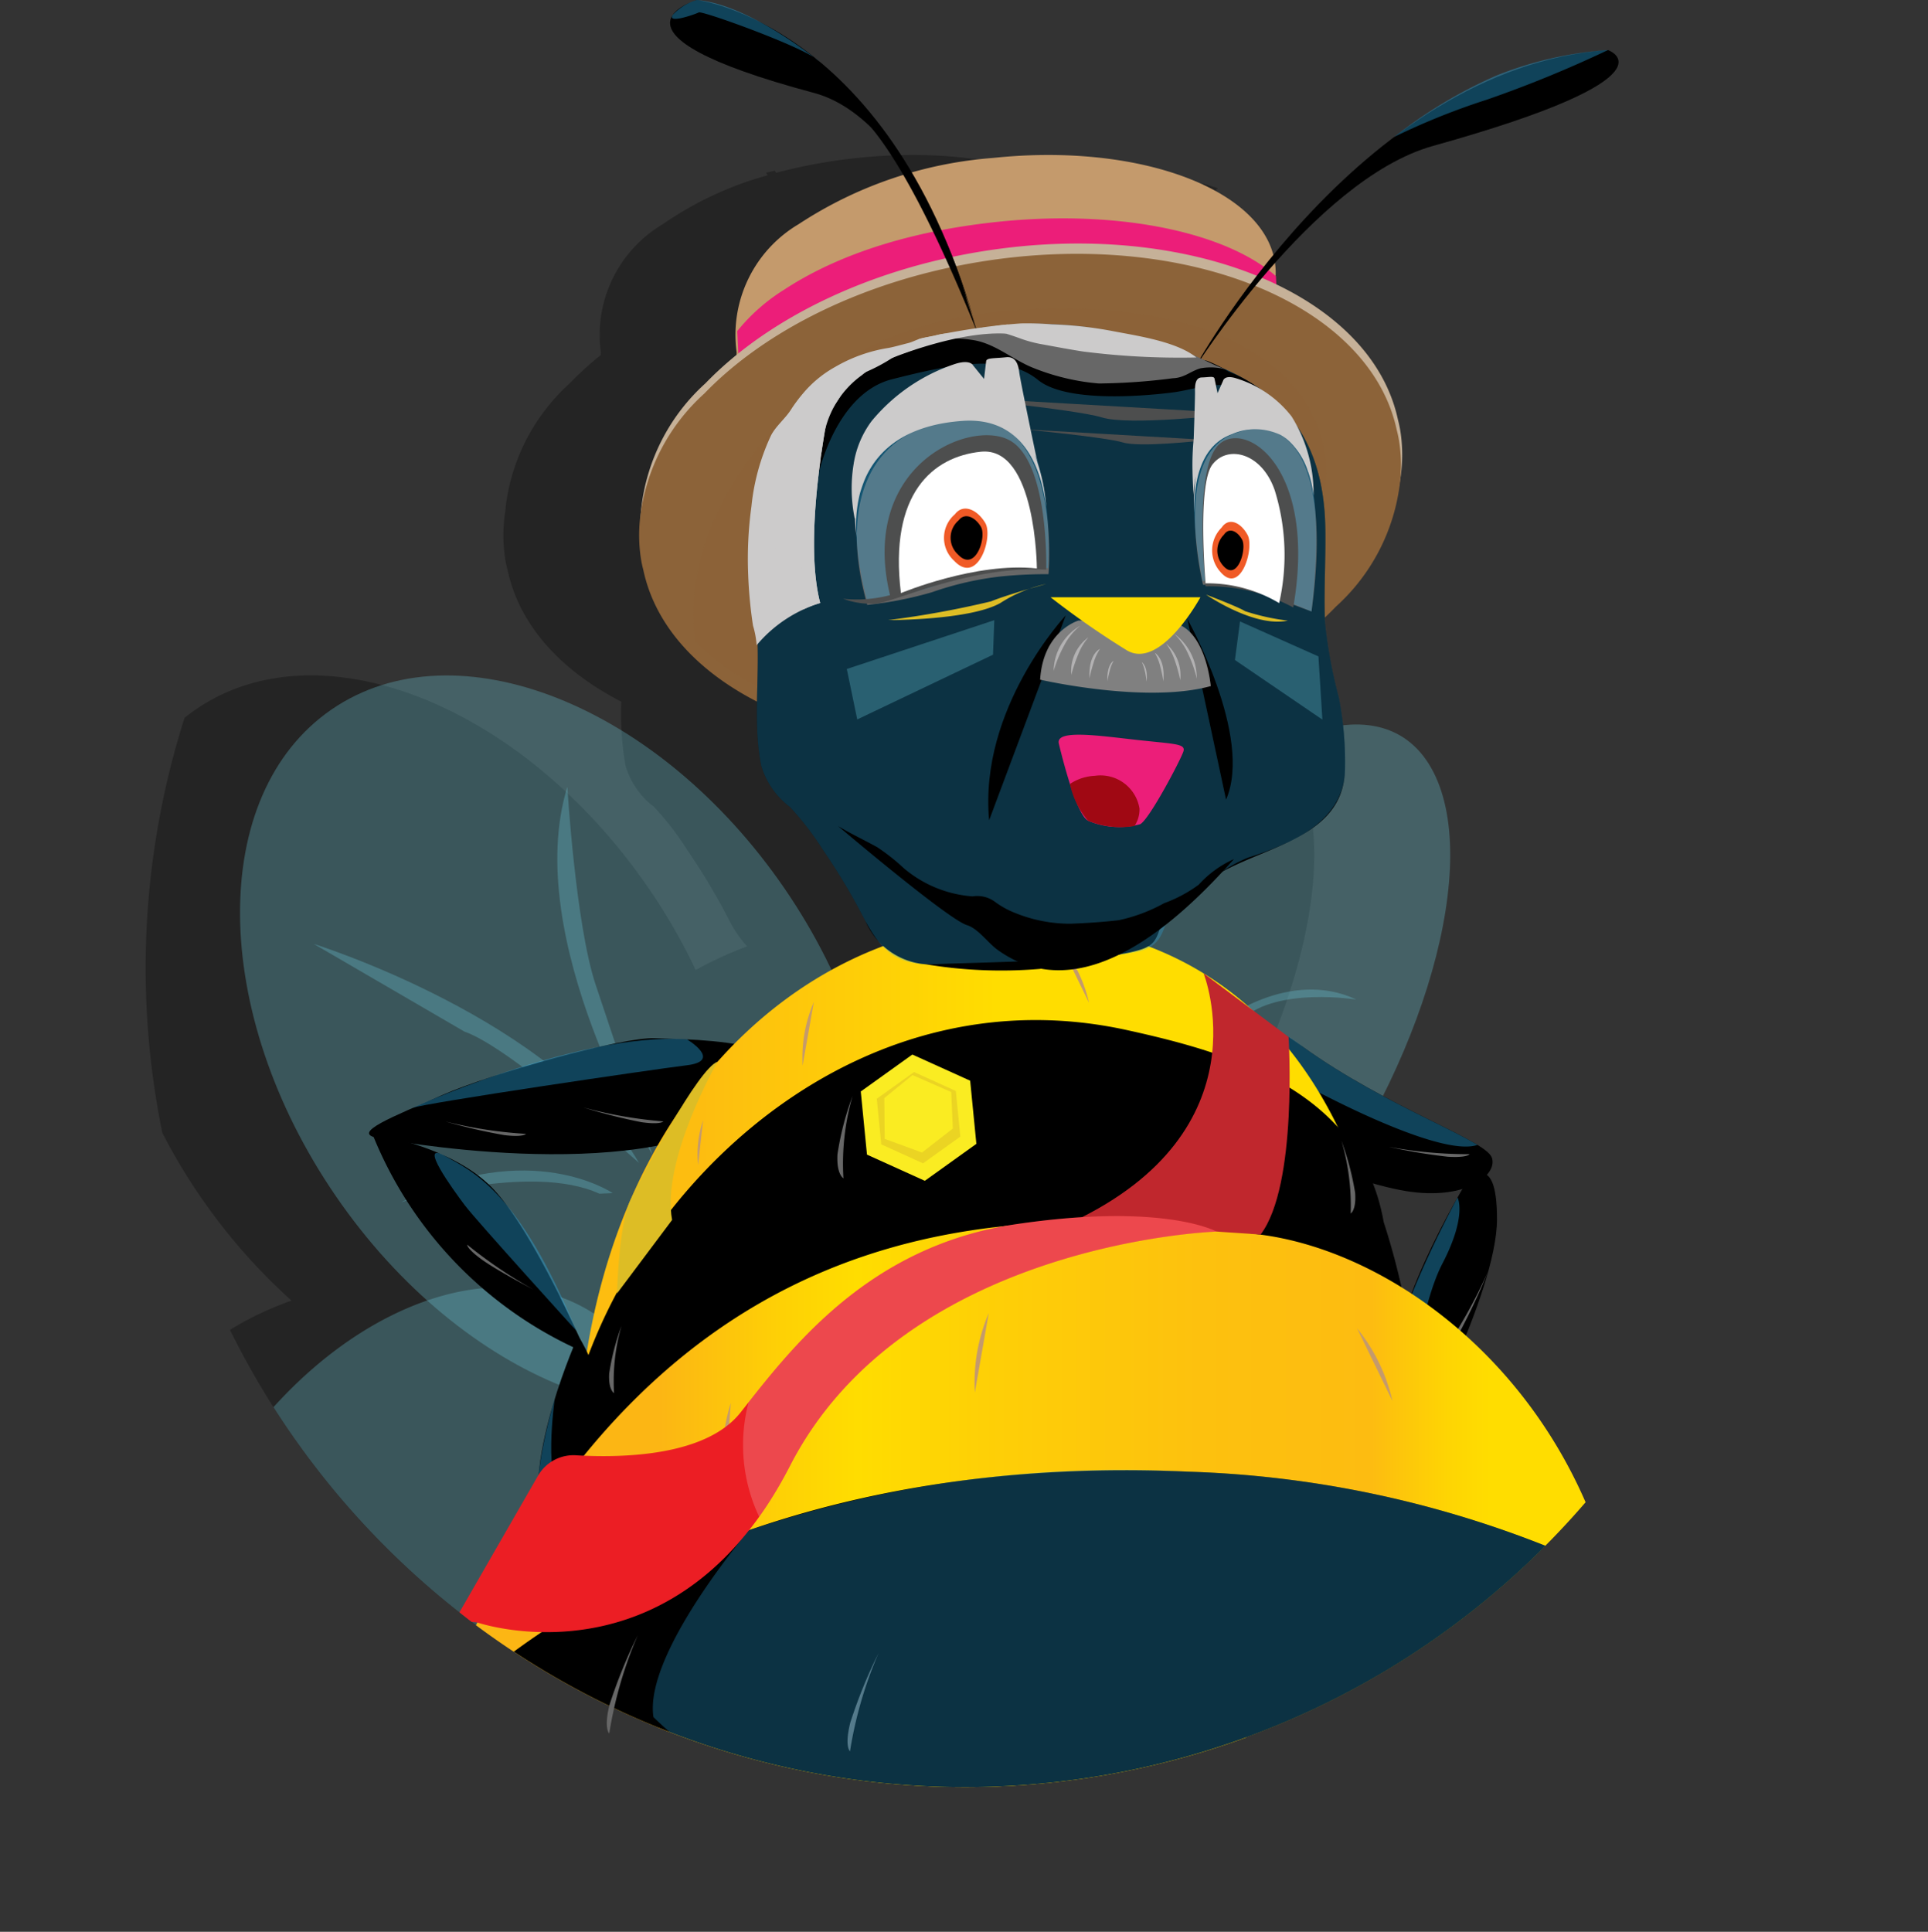 <svg id="bertie" xmlns="http://www.w3.org/2000/svg" xmlns:xlink="http://www.w3.org/1999/xlink" width="120" height="120.226" viewBox="0 0 120 120.226">
  <rect x="0" y="0" width="120" height="120.226" fill="#333333" stroke="none"/>
  <defs>
    <linearGradient id="linear-gradient" y1="0.5" x2="1" y2="0.5" gradientUnits="objectBoundingBox">
      <stop offset="0.163" stop-color="#fdbd10"/>
      <stop offset="0.52" stop-color="#fd0"/>
    </linearGradient>
    <linearGradient id="linear-gradient-2" y1="0.5" x2="1" y2="0.5" gradientUnits="objectBoundingBox">
      <stop offset="0.163" stop-color="#fcb614"/>
      <stop offset="0.274" stop-color="#fed105"/>
      <stop offset="0.342" stop-color="#fd0"/>
      <stop offset="0.456" stop-color="#fed006"/>
      <stop offset="0.653" stop-color="#fdc10e"/>
      <stop offset="0.811" stop-color="#fdbc11"/>
      <stop offset="0.826" stop-color="#fdc20d"/>
      <stop offset="0.881" stop-color="#fed503"/>
      <stop offset="0.918" stop-color="#fd0"/>
    </linearGradient>
    <linearGradient id="linear-gradient-3" x1="-101.77" y1="460.95" x2="-100.772" y2="460.95" xlink:href="#linear-gradient"/>
  </defs>
  <path id="Path_3504" data-name="Path 3504" d="M2782.267,586.607c-.3-.1-.591-.193-.89-.284a48.992,48.992,0,0,0-4.124,4.446c-1.122-4.3-8.659-6.981-17.43-6.053a32.947,32.947,0,0,0-5.051.927c-.026-.046-.054-.086-.081-.131-.18.043-.362.08-.541.125.032.055.062.1.1.158a21.406,21.406,0,0,0-6.526,3.042,8.014,8.014,0,0,0-3.862,7.977c0,.058-.009.117-.01.175a21.467,21.467,0,0,0-1.93,1.757,12.343,12.343,0,0,0-3.986,7.715c-.009.079-.012.159-.019.239-.018.135-.046.266-.058.4a9.588,9.588,0,0,0,.053,2.581c.037.235.089.466.149.7.737,3.427,3.326,6.25,7.072,8.172a18.311,18.311,0,0,0,.271,4.007,4.978,4.978,0,0,0,1.771,2.543,18.263,18.263,0,0,1,2.057,2.67,39.672,39.672,0,0,1,2.654,4.457,7.469,7.469,0,0,0,1.083,1.554,24.651,24.651,0,0,0-3.205,1.471,36.873,36.873,0,0,0-2.924-5.081c-7.855-11.444-20.472-16.43-28.18-11.138q-.364.25-.706.525a51.233,51.233,0,0,0-1.386,25.834,37.223,37.223,0,0,0,2.358,3.942,36.213,36.213,0,0,0,5.686,6.495,19.8,19.8,0,0,0-3.832,1.821,51,51,0,0,0,41.522,28.267c.231-.018.463-.031.692-.053.191-.019.38-.037.57-.057.215-.023.429-.052.644-.078q.608-.072,1.21-.159l.072-.009c.122-.018.247-.028.369-.047s.265-.05.4-.071c.171-.028.343-.054.515-.083.35-.061.7-.129,1.045-.2.185-.036.374-.062.559-.1.134-.027.265-.064.4-.092.178-.038.358-.07.535-.11h0c.3-.069.6-.15.9-.223s.595-.142.891-.22c.229-.061.456-.124.684-.188.2-.056.4-.118.606-.177l.3-.087c.23-.069.463-.132.692-.2.3-.1.6-.2.906-.3.2-.067.4-.135.6-.205.224-.079.451-.149.674-.23l0,0c.381-.14.755-.3,1.132-.443.244-.1.488-.19.73-.289.623-.256,1.238-.528,1.848-.807.177-.081.356-.158.532-.242q1.088-.513,2.145-1.076c.056-.03.114-.057.17-.087.691-.371,1.373-.76,2.046-1.161.134-.08.272-.153.406-.235a51.137,51.137,0,0,0,7.778-5.827c.025-.023.052-.044.077-.067.181-.165.351-.339.529-.506.029-.028.057-.056.086-.083q.281-.264.555-.531c.2-.194.407-.38.6-.577v0l-.028-.011c.869-.873,1.719-1.766,2.524-2.7a30.038,30.038,0,0,0-7.451-10.363,22.578,22.578,0,0,0,1.939-7.246c0-1.79-.285-2.527-.64-2.764a1.093,1.093,0,0,0,.324-1.057c-.075-.228-.4-.5-.908-.808h0c-.053-.032-.114-.066-.171-.1-.172-.1-.36-.208-.566-.319l-.119-.065-.392-.2-.176-.091-.494-.25-.032-.016c-.842-.422-1.816-.9-2.874-1.444l-.171-.089q-.361-.187-.734-.386l-.164-.087c3.835-7.668,5.313-15.481,3.291-19.875a5.238,5.238,0,0,0-5.765-3.189c-.066-.6-.148-1.183-.255-1.732a30.108,30.108,0,0,1-.864-4.688c0-.1,0-.195,0-.293.235-.221.464-.445.683-.673a12.337,12.337,0,0,0,3.987-7.715c.009-.083.013-.166.02-.249.017-.131.044-.259.056-.392a9.587,9.587,0,0,0-.053-2.581,7,7,0,0,0-.149-.7c-.769-3.576-3.557-6.49-7.568-8.414l-.025-.516-.025-.019a4.462,4.462,0,0,0-.015-.641c-.006-.052-.025-.1-.032-.152A35.582,35.582,0,0,1,2782.267,586.607Zm2.888,62.345a8.043,8.043,0,0,0,3.885-.075,46,46,0,0,0-3.182,6.533c-.2-.133-.4-.265-.606-.39-.3-1.214-.692-2.552-1.119-4.076a12.386,12.386,0,0,0-.689-2.408C2784.094,648.719,2784.678,648.858,2785.155,648.952Z" transform="translate(-2706.465 -574.887)" opacity="0.3"/>
  <path id="Path_3505" data-name="Path 3505" d="M2776.473,629.743c-7.841,9.785-11.893,22.728-9.05,28.907s11.5,3.257,19.347-6.527,11.891-22.727,9.048-28.906S2784.314,619.958,2776.473,629.743Z" transform="translate(-2706.465 -574.887)" fill="#6fcbdc" opacity="0.3"/>
  <path id="Path_3506" data-name="Path 3506" d="M2742.988,656.369c-5.617-3.243-13.529-.52-19.5,6.094a51.2,51.2,0,0,0,21.756,18.994C2750.683,671.365,2749.744,660.271,2742.988,656.369Z" transform="translate(-2706.465 -574.887)" fill="#6fcbdc" opacity="0.3"/>
  <path id="Path_3507" data-name="Path 3507" d="M2755.289,630.175c7.856,11.443,7.975,25.01.267,30.3s-20.325.305-28.181-11.137-7.973-25.011-.266-30.3S2747.434,618.731,2755.289,630.175Z" transform="translate(-2706.465 -574.887)" fill="#6fcbdc" opacity="0.3"/>
  <path id="Path_3508" data-name="Path 3508" d="M2725.993,633.633s15.106,4.706,20.243,13.63c0,0-8.016-7.216-10.865-8.173" transform="translate(-2706.465 -574.887)" fill="#6fcbdc" opacity="0.3" style="mix-blend-mode: screen;isolation: isolate"/>
  <path id="Path_3509" data-name="Path 3509" d="M2782.473,638.456s4.239-3.332,8.414-1.359c0,0-4.89-.8-7.094,1.2" transform="translate(-2706.465 -574.887)" fill="#6fcbdc" opacity="0.3" style="mix-blend-mode: screen;isolation: isolate"/>
  <path id="Path_3510" data-name="Path 3510" d="M2781.27,638.134s.99-1.919,6.285,1.9,11.408,5.8,11.77,6.915-1.77,2.775-5.717,2S2778.433,644.314,2781.27,638.134Z" transform="translate(-2706.465 -574.887)"/>
  <path id="Path_3511" data-name="Path 3511" d="M2798.42,646.143c-1.95-1.2-6.663-3.075-10.865-6.107a15.458,15.458,0,0,0-3.667-2.085c-.568.708,1.483,3.276,3.705,4.413C2787.593,642.364,2795.974,646.983,2798.42,646.143Z" transform="translate(-2706.465 -574.887)" fill="#29a9e1" opacity="0.4"/>
  <path id="Path_3512" data-name="Path 3512" d="M2747.077,646.755s-8.211-13.476-5.3-22.9c0,0,.511,8.528,1.753,12.294" transform="translate(-2706.465 -574.887)" fill="#6fcbdc" opacity="0.3" style="mix-blend-mode: screen;isolation: isolate"/>
  <path id="Path_3513" data-name="Path 3513" d="M2730.01,645.715s15.992,3.094,22.83-1.569-3.586-4.546-5.6-4.643-10.229,2.2-13.263,3.542S2728.21,645.419,2730.01,645.715Z" transform="translate(-2706.465 -574.887)"/>
  <path id="Path_3514" data-name="Path 3514" d="M2776.595,633.319c-16.862-5.171-35.064,9.064-34.18,35.261a23.561,23.561,0,0,0,5.028,13.826,51.1,51.1,0,0,0,36.573.622c4.237-5.029,7.6-12.421,9.271-22.657C2793.287,660.371,2793.457,638.489,2776.595,633.319Z" transform="translate(-2706.465 -574.887)" fill="url(#linear-gradient)"/>
  <path id="Path_3515" data-name="Path 3515" d="M2743.68,664.87c11.746-16.027,42.624-12.773,42.874-12.684a18.351,18.351,0,0,1,7.563,4.963,44.214,44.214,0,0,0-1.53-6.205c-1.44-8.174-9.463-10.519-15.983-11.949-15.916-3.492-29.294,8.266-33.733,20.828-.912,3.5-.477,2.694-.471,6.876Q2743.01,665.787,2743.68,664.87Z" transform="translate(-2706.465 -574.887)"/>
  <path id="Path_3516" data-name="Path 3516" d="M2749.227,639.575s2.241,1.334-.008,1.61-16.4,2.36-17.068,2.655S2742.374,639.072,2749.227,639.575Z" transform="translate(-2706.465 -574.887)" fill="#29a9e1" opacity="0.4"/>
  <path id="Path_3517" data-name="Path 3517" d="M2744.6,649.142s-5.135-3.514-13.167.567c0,0,8.056-2.5,12.339-.531" transform="translate(-2706.465 -574.887)" fill="#6fcbdc" opacity="0.3" style="mix-blend-mode: screen;isolation: isolate"/>
  <path id="Path_3518" data-name="Path 3518" d="M2747.753,644.679a27.3,27.3,0,0,1-5-.875,34.463,34.463,0,0,0,3.635.923C2747.6,644.9,2747.753,644.679,2747.753,644.679Z" transform="translate(-2706.465 -574.887)" fill="#676767"/>
  <path id="Path_3519" data-name="Path 3519" d="M2797.935,646.719a27.342,27.342,0,0,1-5.051-.461,34.375,34.375,0,0,0,3.7.621C2797.8,646.953,2797.935,646.719,2797.935,646.719Z" transform="translate(-2706.465 -574.887)" fill="#676767"/>
  <path id="Path_3520" data-name="Path 3520" d="M2797.7,648.526s-5.331,8.7-4.332,12.642l1,3.946s5.263-9.705,5.272-14.342S2797.7,648.526,2797.7,648.526Z" transform="translate(-2706.465 -574.887)"/>
  <path id="Path_3521" data-name="Path 3521" d="M2793.97,663.538s.71-7.01,2.269-10.005.945-4.119.945-4.119-3.575,6.6-3.839,9.452A9.484,9.484,0,0,0,2793.97,663.538Z" transform="translate(-2706.465 -574.887)" fill="#29a9e1" opacity="0.4"/>
  <path id="Path_3522" data-name="Path 3522" d="M2794.9,663.977a7.938,7.938,0,0,0-5.149,2.624,20.166,20.166,0,0,0-2.982,4.954s1.444.575,4.315-1.763A12.607,12.607,0,0,0,2794.9,663.977Z" transform="translate(-2706.465 -574.887)"/>
  <path id="Path_3523" data-name="Path 3523" d="M2791.083,669.792c-2.871,2.338-4.315,1.763-4.315,1.763a17.1,17.1,0,0,1,.835-1.743c.009.007,1.781,1.339,4.12-.591C2791.521,669.417,2791.308,669.609,2791.083,669.792Z" transform="translate(-2706.465 -574.887)" fill="#29a9e1" opacity="0.4"/>
  <path id="Path_3524" data-name="Path 3524" d="M2796.346,658.957a33.08,33.08,0,0,0,2.731-4.916,40.7,40.7,0,0,1-1.753,3.743C2796.636,658.949,2796.346,658.957,2796.346,658.957Z" transform="translate(-2706.465 -574.887)" fill="#676767"/>
  <path id="Path_3525" data-name="Path 3525" d="M2739.2,645.455a27.322,27.322,0,0,1-5.013-.772,34.519,34.519,0,0,0,3.653.847C2739.047,645.68,2739.2,645.455,2739.2,645.455Z" transform="translate(-2706.465 -574.887)" fill="#676767"/>
  <path id="Path_3526" data-name="Path 3526" d="M2758.961,648.22a15.191,15.191,0,0,1,.568-5.125,18.017,18.017,0,0,0-.94,3.637C2758.52,647.982,2758.961,648.22,2758.961,648.22Z" transform="translate(-2706.465 -574.887)" fill="#676767"/>
  <path id="Path_3527" data-name="Path 3527" d="M2782.85,649.749a18.077,18.077,0,0,0-.753-5.063,22.162,22.162,0,0,1,.982,3.623C2783.205,649.539,2782.85,649.749,2782.85,649.749Z" transform="translate(-2706.465 -574.887)" fill="#676767"/>
  <path id="Path_3528" data-name="Path 3528" d="M2790.533,650.411a14.432,14.432,0,0,0-.572-4.517,17.328,17.328,0,0,1,.847,3.219C2790.891,650.212,2790.533,650.411,2790.533,650.411Z" transform="translate(-2706.465 -574.887)" fill="#676767"/>
  <path id="Path_3529" data-name="Path 3529" d="M2772.489,633.679a8.815,8.815,0,0,1,1.758,3.619" transform="translate(-2706.465 -574.887)" fill="#c49a6c"/>
  <path id="Path_3530" data-name="Path 3530" d="M2756.419,641.205a8.805,8.805,0,0,1,.7-3.963" transform="translate(-2706.465 -574.887)" fill="#c49a6c"/>
  <path id="Path_3531" data-name="Path 3531" d="M2749.915,647.39a6.536,6.536,0,0,1,.31-2.776" transform="translate(-2706.465 -574.887)" fill="#c49a6c"/>
  <path id="Path_3532" data-name="Path 3532" d="M2751.125,640.966s-3.511,6.1-2.828,9.846l-3.426,4.571s.091-4.2.826-5.794S2749.96,641.349,2751.125,640.966Z" transform="translate(-2706.465 -574.887)" fill="#ddbd25" style="mix-blend-mode: multiply;isolation: isolate"/>
  <path id="Path_3533" data-name="Path 3533" d="M2742.45,658.024s-3.472,7.667-2.244,11.742c0,0,2.866-3.947,3.491-4.959S2744,660.441,2742.45,658.024Z" transform="translate(-2706.465 -574.887)"/>
  <path id="Path_3534" data-name="Path 3534" d="M2740.988,661.968s-.771,5.446.6,5.88l-1.382,1.918S2739.2,668.11,2740.988,661.968Z" transform="translate(-2706.465 -574.887)" fill="#29a9e1" opacity="0.4"/>
  <path id="Path_3535" data-name="Path 3535" d="M2736.089,676.035a50.976,50.976,0,0,0,69.064-7.654c-4.281-9.834-12.933-15.7-20.229-16.655C2770.752,649.863,2749.666,649.018,2736.089,676.035Z" transform="translate(-2706.465 -574.887)" fill="url(#linear-gradient-2)"/>
  <path id="Path_3536" data-name="Path 3536" d="M2738.446,677.68a50.979,50.979,0,0,0,64.211-6.588,65.721,65.721,0,0,0-22.215-4.612C2758.843,665.5,2745.192,672.716,2738.446,677.68Z" transform="translate(-2706.465 -574.887)"/>
  <path id="Path_3537" data-name="Path 3537" d="M2744.685,661.59a12.414,12.414,0,0,1,.464-4.19,14.659,14.659,0,0,0-.768,2.973C2744.324,661.4,2744.685,661.59,2744.685,661.59Z" transform="translate(-2706.465 -574.887)" fill="#676767"/>
  <path id="Path_3538" data-name="Path 3538" d="M2759.369,683.882a25.377,25.377,0,0,1,1.779-6.12,31.348,31.348,0,0,0-1.764,4.345C2759.016,683.6,2759.369,683.882,2759.369,683.882Z" transform="translate(-2706.465 -574.887)" fill="#676767"/>
  <path id="Path_3539" data-name="Path 3539" d="M2744.386,682.769a25.449,25.449,0,0,1,1.779-6.12,31.427,31.427,0,0,0-1.764,4.345C2744.032,682.485,2744.386,682.769,2744.386,682.769Z" transform="translate(-2706.465 -574.887)" fill="#676767"/>
  <path id="Path_3540" data-name="Path 3540" d="M2751.565,667.221a11.014,11.014,0,0,1,.386-5.014" transform="translate(-2706.465 -574.887)" fill="#c49a6c"/>
  <path id="Path_3541" data-name="Path 3541" d="M2790.932,657.558a11.03,11.03,0,0,1,2.2,4.522" transform="translate(-2706.465 -574.887)" fill="#c49a6c"/>
  <path id="Path_3542" data-name="Path 3542" d="M2767.139,661.555a11,11,0,0,1,.868-4.951" transform="translate(-2706.465 -574.887)" fill="#c49a6c"/>
  <path id="Path_3543" data-name="Path 3543" d="M2773.23,650.924c12.051-5.7,8.147-15.457,8.147-15.457l5.288,3.954s.591,9.235-1.741,12.3Z" transform="translate(-2706.465 -574.887)" fill="#c0272d"/>
  <path id="Path_3544" data-name="Path 3544" d="M2769.706,651.075c-9.237,1.359-14.029,7.767-17.147,11.717-2.111,2.674-7.143,2.842-10.175,2.671a2.551,2.551,0,0,0-2.4,1.212l-4.924,8.557c.256.2.508.407.768.6a3.144,3.144,0,0,1,.344.033l.048.015.043.013c1.132.35,12.562,3.5,19.367-9.766,7.164-13.968,26.56-14.592,26.56-14.592S2778.942,649.716,2769.706,651.075Z" transform="translate(-2706.465 -574.887)" fill="#ec1e24"/>
  <path id="Path_3545" data-name="Path 3545" d="M2782.19,651.539s-3.248-1.823-12.484-.464c-8.759,1.288-13.52,7.117-16.649,11.085h0a10.451,10.451,0,0,0,.66,7.128,25.235,25.235,0,0,0,1.913-3.157C2762.794,652.163,2782.19,651.539,2782.19,651.539Z" transform="translate(-2706.465 -574.887)" fill="#f2f2f2" opacity="0.2"/>
  <path id="Path_3546" data-name="Path 3546" d="M2736.232,675.888" transform="translate(-2706.465 -574.887)" fill="#ec1e24"/>
  <path id="Path_3547" data-name="Path 3547" d="M2760.04,642.817l3.209-2.3,3.6,1.629.386,3.93-3.209,2.3-3.6-1.63Z" transform="translate(-2706.465 -574.887)" fill="#faec22"/>
  <path id="Path_3548" data-name="Path 3548" d="M2761.037,643.269l2.319-1.661,2.6,1.179.279,2.839-2.319,1.661-2.6-1.178Z" transform="translate(-2706.465 -574.887)" fill="#ddbd25" opacity="0.5" style="mix-blend-mode: multiply;isolation: isolate"/>
  <path id="Path_3549" data-name="Path 3549" d="M2761.505,643.228l1.755-1.433,2.41,1.057.1,2.271-1.92,1.495-2.322-.852Z" transform="translate(-2706.465 -574.887)" fill="#faec22"/>
  <path id="Path_3550" data-name="Path 3550" d="M2742.96,659.1a24.9,24.9,0,0,1-13.313-13.631s4.822.672,7.419,3.311S2742.96,659.1,2742.96,659.1Z" transform="translate(-2706.465 -574.887)"/>
  <path id="Path_3551" data-name="Path 3551" d="M2742.331,657.7s-6.211-6.836-6.942-7.809-2.949-4.025-1.243-3.068S2738.768,649.01,2742.331,657.7Z" transform="translate(-2706.465 -574.887)" fill="#29a9e1" opacity="0.4"/>
  <path id="Path_3552" data-name="Path 3552" d="M2735.543,652.351a28.925,28.925,0,0,0,4.12,2.791s-2.233-1.163-3.2-1.859S2735.543,652.351,2735.543,652.351Z" transform="translate(-2706.465 -574.887)" fill="#676767"/>
  <path id="Path_3553" data-name="Path 3553" d="M2785.841,591.417c.495,4.676-6.566,9.255-15.773,10.23a29.2,29.2,0,0,1-9.139-.386,18.6,18.6,0,0,1-3.7-1.173,9.4,9.4,0,0,0-1.448-.685,19.978,19.978,0,0,0-2.2-.145,3.366,3.366,0,0,0-1.494-.01,16.677,16.677,0,0,0,.226-2.434,8.013,8.013,0,0,1,3.862-7.977,25.525,25.525,0,0,1,12.1-4.121C2777.483,583.742,2785.347,586.743,2785.841,591.417Z" transform="translate(-2706.465 -574.887)" fill="#c49a6c"/>
  <path id="Path_3554" data-name="Path 3554" d="M2786.166,597.819l-.285-5.742c-3.1-2.739-9.808-4.179-17.364-3.379-4.613.488-9.452,1.718-13.292,4.247a11.708,11.708,0,0,0-2.872,2.547l.351,7.063-1.938.1q-.056.381-.12.755a4.018,4.018,0,0,1,1.635,0,23.349,23.349,0,0,1,2.408.123,10.636,10.636,0,0,1,1.578.67,21.443,21.443,0,0,0,4.04,1.138,34.851,34.851,0,0,0,10,.294c8.245-.873,14.941-4.14,16.846-7.858Z" transform="translate(-2706.465 -574.887)" fill="#ec1e79"/>
  <path id="Path_3555" data-name="Path 3555" d="M2793.676,604.286a9.587,9.587,0,0,0-.053-2.581c-.037-.234-.088-.467-.149-.7-1.686-7.847-13.078-12.522-25.827-10.484-7.289,1.166-13.473,4.279-17.276,8.223a12.338,12.338,0,0,0-3.986,7.715,9.588,9.588,0,0,0,.052,2.581c.037.233.089.467.149.7,1.687,7.847,13.079,12.523,25.827,10.483,7.29-1.165,13.473-4.279,17.276-8.223A12.337,12.337,0,0,0,2793.676,604.286Z" transform="translate(-2706.465 -574.887)" fill="#c6b198"/>
  <path id="Path_3556" data-name="Path 3556" d="M2793.6,604.927a9.548,9.548,0,0,0-.053-2.581c-.037-.233-.088-.466-.148-.7-1.688-7.846-13.078-12.523-25.827-10.483-7.29,1.166-13.474,4.278-17.276,8.223a12.332,12.332,0,0,0-3.988,7.714,9.568,9.568,0,0,0,.053,2.581c.037.235.089.467.149.7,1.687,7.846,13.079,12.522,25.827,10.483,7.29-1.166,13.474-4.279,17.276-8.223A12.337,12.337,0,0,0,2793.6,604.927Z" transform="translate(-2706.465 -574.887)" fill="#8c6339"/>
  <path id="Path_3557" data-name="Path 3557" d="M2755.147,601.139s3.211-6.792,16.616-7.042,17.819,5.914,17.17,11.168-17.626,11.982-28.6,8.485S2755.147,601.139,2755.147,601.139Z" transform="translate(-2706.465 -574.887)" fill="#8c6339" opacity="0.5" style="mix-blend-mode: multiply;isolation: isolate"/>
  <path id="Path_3558" data-name="Path 3558" d="M2767.335,595.686c-5.257-19.328-17.5-20.8-17.5-20.8s-6.867,2,7.287,5.782C2763.919,582.486,2767.335,595.686,2767.335,595.686Z" transform="translate(-2706.465 -574.887)"/>
  <path id="Path_3559" data-name="Path 3559" d="M2767.335,595.686c-5.929-14.735-8.559-14.322-8.559-14.322l.787-.013a28.868,28.868,0,0,1,7.115,12.3" transform="translate(-2706.465 -574.887)"/>
  <path id="Path_3560" data-name="Path 3560" d="M2780.708,597.978s10.21-18.877,25.839-19.974c0,0,4.678,1.624-10.892,5.965C2788.183,586.051,2780.708,597.978,2780.708,597.978Z" transform="translate(-2706.465 -574.887)"/>
  <path id="Path_3561" data-name="Path 3561" d="M2749.833,574.887a3.292,3.292,0,0,0-1.5.933c-.354.575,1.406-.047,1.627-.161s6.439,2.128,7.4,2.963S2753.442,575.169,2749.833,574.887Z" transform="translate(-2706.465 -574.887)" fill="#29a9e1" opacity="0.4"/>
  <path id="Path_3562" data-name="Path 3562" d="M2806.547,578a73.831,73.831,0,0,1-7.568,3.1,42.881,42.881,0,0,0-5.734,2.307,29.2,29.2,0,0,1,6.358-3.818A22.746,22.746,0,0,1,2806.547,578Z" transform="translate(-2706.465 -574.887)" fill="#29a9e1" opacity="0.4"/>
  <path id="Path_3563" data-name="Path 3563" d="M2783.346,616.589l-26.722-17.008s-8.032,6.46-6.888,15.263c3.382,3.379,9.151,5.483,15.843,5.688L2783,616.767C2783.113,616.707,2783.231,616.649,2783.346,616.589Z" transform="translate(-2706.465 -574.887)" fill="#8c6339" opacity="0.5" style="mix-blend-mode: multiply;isolation: isolate"/>
  <path id="Path_3564" data-name="Path 3564" d="M2782.876,597.937c-9.6-4.394-21.673-3.857-25.892,3.991a26.386,26.386,0,0,0-3.363,13.114c.074,2.453-.269,5.12.232,7.519a4.976,4.976,0,0,0,1.771,2.543,18.261,18.261,0,0,1,2.057,2.67,39.939,39.939,0,0,1,2.655,4.457,4.465,4.465,0,0,0,3.766,2.671,28.585,28.585,0,0,0,7.093.285c1.121-.166,2.227-.384,3.345-.617.966-.2,2.022-.3,2.924-.584,1.034-.325,1.007-.9,1.363-1.759.394-.949,1.523-1.367,2.249-2.056,2.724-2.586,8.927-2.563,9.1-7.313a20.92,20.92,0,0,0-.382-4.562,30.108,30.108,0,0,1-.864-4.688c-.071-1.922.054-3.845.026-5.77C2788.9,603.542,2787.405,600.012,2782.876,597.937Z" transform="translate(-2706.465 -574.887)"/>
  <path id="Path_3565" data-name="Path 3565" d="M2782.876,597.937c-9.6-4.394-21.673-3.857-25.892,3.991a26.386,26.386,0,0,0-3.363,13.114c.074,2.453-.269,5.12.232,7.519a4.976,4.976,0,0,0,1.771,2.543,18.261,18.261,0,0,1,2.057,2.67,39.939,39.939,0,0,1,2.655,4.457c1,1.8,1.94,2.754,4.263,2.662,2.847-.11,9.867-.209,12.564-.755,1.246-.253,1.556-.82,1.909-1.906.368-1.135,1.39-1.475,2.307-2.184a8.988,8.988,0,0,1,2.78-1.79,19.778,19.778,0,0,0,2.775-1.1c1.747-.88,3.169-2.232,3.246-4.3a20.92,20.92,0,0,0-.382-4.562,30.108,30.108,0,0,1-.864-4.688c-.071-1.922.054-3.845.026-5.77C2788.9,603.542,2787.405,600.012,2782.876,597.937Z" transform="translate(-2706.465 -574.887)" fill="#29a9e1" opacity="0.3"/>
  <path id="Path_3566" data-name="Path 3566" d="M2757.4,604.42s1.077-5.042,4.586-5.93,6.994-1.662,9.083.041,8.519.761,8.524.76c.76-.111,1.509-.337,2.27-.416a8.877,8.877,0,0,1,3.115.307,7.3,7.3,0,0,0-2.029-1.151,8.352,8.352,0,0,0-1.327-.68,3.189,3.189,0,0,0-1.313-.048,3.718,3.718,0,0,1-1.066-.133c-.686-.13-1.391-.193-2.084-.288-.98-.137-2.027-.185-2.991-.416l-4.254-1.017-2.376-.174a33.639,33.639,0,0,1-3.7.975,2.7,2.7,0,0,0-.909.36,10.747,10.747,0,0,1-2.762.974C2759.487,597.766,2756.654,600.414,2757.4,604.42Z" transform="translate(-2706.465 -574.887)"/>
  <path id="Path_3567" data-name="Path 3567" d="M2758.179,599.736s-1.82,8.276-.662,12.68a8.374,8.374,0,0,0-3.961,2.629S2753.741,605.355,2758.179,599.736Z" transform="translate(-2706.465 -574.887)" fill="#cccbcb"/>
  <path id="Path_3568" data-name="Path 3568" d="M2763.378,596.421a7.012,7.012,0,0,1,3.822-.339c1.278.263,2.31,1.177,3.505,1.672a14.066,14.066,0,0,0,4.155,1,38.271,38.271,0,0,0,4.6-.326c.73-.025,1.08-.431,1.724-.618a3.542,3.542,0,0,1,1.887.174c-1.242-.377-2.327-1.142-3.6-1.441-.914-.213-1.8-.556-2.712-.785a23.453,23.453,0,0,0-6.886-.7A21.31,21.31,0,0,0,2763.378,596.421Z" transform="translate(-2706.465 -574.887)" fill="#676767"/>
  <path id="Path_3569" data-name="Path 3569" d="M2781.341,611.282s-1.947-7.851,1.82-9.362,6.163,2.023,4.932,11.022l-2.687-1A12.447,12.447,0,0,0,2781.341,611.282Z" transform="translate(-2706.465 -574.887)" fill="#676767"/>
  <path id="Path_3570" data-name="Path 3570" d="M2760.447,612.536c-1.688-5.914-.241-11.1,5.965-11.568s5.313,9.653,5.313,9.653a28.44,28.44,0,0,0-2.938.139,19.574,19.574,0,0,0-4.318.986,22.866,22.866,0,0,1-4.147.8" transform="translate(-2706.465 -574.887)" fill="#676767"/>
  <path id="Path_3571" data-name="Path 3571" d="M2781.325,611.056s-2.008-8.669,1.749-10.3,6.183,2.28,5.019,12.188l-2.7-1.124S2782.6,610.809,2781.325,611.056Z" transform="translate(-2706.465 -574.887)" fill="#29a9e1" opacity="0.3"/>
  <path id="Path_3572" data-name="Path 3572" d="M2760.43,612.262c-1.734-6.531-.326-12.238,5.88-12.7s5.388,10.683,5.388,10.683a25.687,25.687,0,0,0-2.936.129,17.746,17.746,0,0,0-4.314,1.051,20.83,20.83,0,0,1-4.144.849" transform="translate(-2706.465 -574.887)" fill="#29a9e1" opacity="0.3"/>
  <path id="Path_3573" data-name="Path 3573" d="M2758.935,612.15a5.026,5.026,0,0,0,2.047.307c1.115-.077,5.87-2.378,10.6-2.117,0,0,.194-6.765-2.315-8.069s-9.328,1.641-7.407,9.656A8.173,8.173,0,0,1,2758.935,612.15Z" transform="translate(-2706.465 -574.887)" fill="#4d4e4e"/>
  <path id="Path_3574" data-name="Path 3574" d="M2781.5,611.377s-.817-7.393.872-8.861,6.089,1.515,4.585,10.177A11.1,11.1,0,0,0,2781.5,611.377Z" transform="translate(-2706.465 -574.887)" fill="#4d4e4e"/>
  <path id="Path_3575" data-name="Path 3575" d="M2771,610.267s-.035-7.625-3.489-7.267c-2.961.307-5.733,2.569-4.972,8.8C2762.538,611.8,2767.224,609.844,2771,610.267Z" transform="translate(-2706.465 -574.887)" fill="#fff"/>
  <path id="Path_3576" data-name="Path 3576" d="M2781.5,611.191s-.531-6.147.425-7.392,3.08-.731,3.882,1.608a13.54,13.54,0,0,1,.273,7.014A8.738,8.738,0,0,0,2781.5,611.191Z" transform="translate(-2706.465 -574.887)" fill="#fff"/>
  <path id="Path_3577" data-name="Path 3577" d="M2760.1,598.243c.24-.194.488-.374.737-.543a11.152,11.152,0,0,1,1.664-.767,5.006,5.006,0,0,0,1.547-.775,4.376,4.376,0,0,0-1.366.411,9.067,9.067,0,0,1-.949.364c-.175.039-.37.038-.539.091a7,7,0,0,0-1.183.339c-1.467.774-2,2.545-2.354,4.062a51.13,51.13,0,0,0-1.036,5.9,20.762,20.762,0,0,0-.165,5.493,5.66,5.66,0,0,1,1.058-.4c-.645-2.453-.365-6.105.008-8.861a3.893,3.893,0,0,1,.077-.558c.069-.464.138-.894.2-1.282A5.9,5.9,0,0,1,2760.1,598.243Z" transform="translate(-2706.465 -574.887)" fill="#cccbcb"/>
  <path id="Path_3578" data-name="Path 3578" d="M2754.019,614.087s1.362-5.248,1.812-7.786.539-3.637.539-3.637a24.051,24.051,0,0,0-2.89,11.29" transform="translate(-2706.465 -574.887)" fill="#cccbcb"/>
  <path id="Path_3579" data-name="Path 3579" d="M2765.017,599.548s8.351.8,10.032,1.318,7.451-.132,8.519-.245" transform="translate(-2706.465 -574.887)" fill="#4d4e4e"/>
  <path id="Path_3580" data-name="Path 3580" d="M2770.11,601.6s5.192.5,6.237.821,4.633-.083,5.3-.153" transform="translate(-2706.465 -574.887)" fill="#4d4e4e"/>
  <path id="Path_3581" data-name="Path 3581" d="M2780.367,613.413s4.113,7.309,2.409,11.242" transform="translate(-2706.465 -574.887)"/>
  <path id="Path_3582" data-name="Path 3582" d="M2772.8,613.185s-5.418,5.768-4.771,12.752" transform="translate(-2706.465 -574.887)"/>
  <path id="Path_3583" data-name="Path 3583" d="M2761.762,613.478s5.067.017,6.969-1.063a8.7,8.7,0,0,1,2.854-1.186s-2.432.667-3.437,1.085A59.505,59.505,0,0,1,2761.762,613.478Z" transform="translate(-2706.465 -574.887)" fill="#ddbd25" style="mix-blend-mode: multiply;isolation: isolate"/>
  <path id="Path_3584" data-name="Path 3584" d="M2781.528,611.893s3.014,2.072,5.091,1.619a13.709,13.709,0,0,1-2.659-.588C2783.507,612.642,2781.528,611.893,2781.528,611.893Z" transform="translate(-2706.465 -574.887)" fill="#ddbd25" style="mix-blend-mode: multiply;isolation: isolate"/>
  <path id="Path_3585" data-name="Path 3585" d="M2765.9,606.893a1.927,1.927,0,0,0-.051,2.893c1.48,1.569,2.455-1.506,1.935-2.362S2766.4,606.221,2765.9,606.893Z" transform="translate(-2706.465 -574.887)" fill="#f05a26"/>
  <path id="Path_3586" data-name="Path 3586" d="M2766.13,607.274a1.416,1.416,0,0,0-.038,2.125c1.088,1.152,1.8-1.106,1.423-1.734S2766.5,606.781,2766.13,607.274Z" transform="translate(-2706.465 -574.887)"/>
  <path id="Path_3587" data-name="Path 3587" d="M2771.041,611.1s.054-5.824-3.4-5.51c-2.963.269-5.76,2.03-5.072,6.78A26.475,26.475,0,0,1,2771.041,611.1Z" transform="translate(-2706.465 -574.887)" fill="none"/>
  <path id="Path_3588" data-name="Path 3588" d="M2782.5,607.722a2,2,0,0,0-.067,2.769c1.26,1.456,2.12-1.512,1.681-2.315S2782.937,607.068,2782.5,607.722Z" transform="translate(-2706.465 -574.887)" fill="#f05a26"/>
  <path id="Path_3589" data-name="Path 3589" d="M2782.645,608.162a1.4,1.4,0,0,0-.047,1.937c.882,1.018,1.484-1.056,1.178-1.62S2782.949,607.7,2782.645,608.162Z" transform="translate(-2706.465 -574.887)"/>
  <path id="Path_3590" data-name="Path 3590" d="M2781.523,611.682s-.458-4.689.512-5.652,3.087-.594,3.861,1.184a7.983,7.983,0,0,1,.19,5.353A10.508,10.508,0,0,0,2781.523,611.682Z" transform="translate(-2706.465 -574.887)" fill="none"/>
  <path id="Path_3591" data-name="Path 3591" d="M2771.051,603.719c-.216-.993-1.088-5.181-1.145-5.648-.063-.5-.213-1.013-.82-.95-.776.081-1.216.028-1.243.249l-.13,1.1-.683-.843s-.182-.419-1.224-.055a11.373,11.373,0,0,0-5.093,3.524,6,6,0,0,0-1.1,2.567l-.012.014.009.006a9.393,9.393,0,0,0,.056,3.492c0-.025.008-.047.011-.073a11.09,11.09,0,0,0,.1,1.225,8.292,8.292,0,0,1,.211-2.733,8.459,8.459,0,0,1,.3-.864c.867-2.029,2.815-3.421,6.095-3.649,3.7-.254,4.866,2.819,5.2,5.345A11.258,11.258,0,0,0,2771.051,603.719Zm-.182-.5a2.662,2.662,0,0,1,.177.489c-.046-.131-.093-.26-.145-.388v0Z" transform="translate(-2706.465 -574.887)" fill="#cccbcb"/>
  <path id="Path_3592" data-name="Path 3592" d="M2786.857,600.808a6.92,6.92,0,0,0-3.513-2.394c-.685-.194-.755.171-.755.171l-.342.771s-.152-.72-.189-.9-.307-.092-.8-.077c-.382.01-.425.451-.415.871.007.24-.038,1.668-.081,2.935a16.582,16.582,0,0,0-.076,2.016c0,.01,0,.018,0,.026s0,.008,0-.013c.015.838.069,1.469.069,1.469a5.85,5.85,0,0,1,.138-1.15,10.877,10.877,0,0,0-.095,2.263c-.033-1.98.4-4.182,2.332-4.883a3.621,3.621,0,0,1,2.979.017l.007,0a2.767,2.767,0,0,1,.377.24l.005,0c.022.018.045.037.066.056.061.048.118.1.177.156a4.556,4.556,0,0,1,1.072,1.674c.027.08.054.158.076.244,0,0-.006-.033-.016-.081a7.357,7.357,0,0,1,.349,1.505A9.05,9.05,0,0,0,2786.857,600.808Z" transform="translate(-2706.465 -574.887)" fill="#cccbcb"/>
  <path id="Path_3593" data-name="Path 3593" d="M2768.351,613.484l-9.181,3.039.65,3.139,8.451-4.03Z" transform="translate(-2706.465 -574.887)" fill="#6fcbdc" opacity="0.3" style="mix-blend-mode: overlay;isolation: isolate"/>
  <path id="Path_3594" data-name="Path 3594" d="M2783.644,613.564l-.316,2.4,5.443,3.709-.246-3.933Z" transform="translate(-2706.465 -574.887)" fill="#6fcbdc" opacity="0.3" style="mix-blend-mode: overlay;isolation: isolate"/>
  <path id="Path_3595" data-name="Path 3595" d="M2773.593,613.508s-2.2.626-2.39,3.679c0,0,6.57,1.517,10.621.4,0,0-.272-3.261-2.106-3.879A54.808,54.808,0,0,0,2773.593,613.508Z" transform="translate(-2706.465 -574.887)" fill="gray"/>
  <path id="Path_3596" data-name="Path 3596" d="M2773.7,613.831a3.312,3.312,0,0,0-1.655,2.813,7.95,7.95,0,0,1,.658-1.59A3.814,3.814,0,0,1,2773.7,613.831Z" transform="translate(-2706.465 -574.887)" fill="#b3b2b3"/>
  <path id="Path_3597" data-name="Path 3597" d="M2774.212,614.548a2.612,2.612,0,0,0-1.07,2.344,9.761,9.761,0,0,1,.441-1.3A3.7,3.7,0,0,1,2774.212,614.548Z" transform="translate(-2706.465 -574.887)" fill="#b3b2b3"/>
  <path id="Path_3598" data-name="Path 3598" d="M2774.933,615.271s-.736.291-.655,1.839a9.009,9.009,0,0,1,.267-1.023A3.086,3.086,0,0,1,2774.933,615.271Z" transform="translate(-2706.465 -574.887)" fill="#b3b2b3"/>
  <path id="Path_3599" data-name="Path 3599" d="M2775.778,616.017s-.436.2-.385,1.267a7.176,7.176,0,0,1,.157-.705A2.25,2.25,0,0,1,2775.778,616.017Z" transform="translate(-2706.465 -574.887)" fill="#b3b2b3"/>
  <path id="Path_3600" data-name="Path 3600" d="M2779.546,614.332a3.392,3.392,0,0,1,1.407,2.787,8,8,0,0,0-.54-1.542A4.01,4.01,0,0,0,2779.546,614.332Z" transform="translate(-2706.465 -574.887)" fill="#b3b2b3"/>
  <path id="Path_3601" data-name="Path 3601" d="M2779.036,614.935a2.633,2.633,0,0,1,.889,2.285,9.737,9.737,0,0,0-.35-1.254A3.731,3.731,0,0,0,2779.036,614.935Z" transform="translate(-2706.465 -574.887)" fill="#b3b2b3"/>
  <path id="Path_3602" data-name="Path 3602" d="M2778.342,615.518s.667.352.529,1.77a8.917,8.917,0,0,0-.206-.974A3.05,3.05,0,0,0,2778.342,615.518Z" transform="translate(-2706.465 -574.887)" fill="#b3b2b3"/>
  <path id="Path_3603" data-name="Path 3603" d="M2777.531,616.1s.4.236.3,1.214c0,0-.053-.426-.115-.669A2.332,2.332,0,0,0,2777.531,616.1Z" transform="translate(-2706.465 -574.887)" fill="#b3b2b3"/>
  <path id="Path_3604" data-name="Path 3604" d="M2771.855,612.059a52.741,52.741,0,0,0,4.754,3.307c2.108,1.235,4.572-3.308,4.572-3.308" transform="translate(-2706.465 -574.887)" fill="url(#linear-gradient-3)"/>
  <path id="Path_3605" data-name="Path 3605" d="M2753.556,615.045a5.308,5.308,0,0,0-.223-1.22,27.813,27.813,0,0,1-.3-3.154,23.992,23.992,0,0,1,.2-4.253,13.6,13.6,0,0,1,1.229-4.448c.33-.615.908-1.052,1.27-1.646a9.5,9.5,0,0,1,.7-.936,7.131,7.131,0,0,1,2-1.657,9.556,9.556,0,0,1,3.334-1.19c.377-.07.816-.2,1.219-.3.288-.07.554-.232.841-.3.262-.067.546-.1.814-.156a2.687,2.687,0,0,1,1.288-.112c-.3.142-.664.174-.983.3-.389.153-.761.34-1.149.5-.6.24-1.223.408-1.8.693a10.871,10.871,0,0,1-1.63.869,3.238,3.238,0,0,0-1.64,1.584c-.326.511-.674.978-.96,1.514a33.044,33.044,0,0,0-1.48,3.187,43.306,43.306,0,0,0-2.585,9.7C2753.65,614.355,2753.6,614.7,2753.556,615.045Z" transform="translate(-2706.465 -574.887)" fill="#cccbcb"/>
  <path id="Path_3606" data-name="Path 3606" d="M2770.062,595.987a8.327,8.327,0,0,0,1.108.3c.906.164,1.812.34,2.722.479a47.639,47.639,0,0,0,7.038.37c-1.238-.993-3.639-1.339-5.149-1.631a24.24,24.24,0,0,0-3.826-.428,18.839,18.839,0,0,0-1.939-.062c-1.605.111-2.114.238-1.971.346A19.115,19.115,0,0,1,2770.062,595.987Z" transform="translate(-2706.465 -574.887)" fill="#cccbcb"/>
  <path id="Path_3607" data-name="Path 3607" d="M2763.7,595.978l-2.424,1.473s4.5-1.978,7.8-1.8l.114-.572A43.442,43.442,0,0,0,2763.7,595.978Z" transform="translate(-2706.465 -574.887)" fill="#cccbcb"/>
  <path id="Path_3608" data-name="Path 3608" d="M2758.628,626.3s6.833,5.8,8.019,6.163c.681.205,1.311,1.1,1.877,1.515,5.305,3.865,11.352-1.806,14.743-5.625a6.6,6.6,0,0,0-2.2,1.6,8.637,8.637,0,0,1-2.145,1.145,10.251,10.251,0,0,1-2.815,1.057c-.955.113-1.986.181-3,.221a9.107,9.107,0,0,1-3.531-.7,5.3,5.3,0,0,1-1.178-.659,1.841,1.841,0,0,0-1.4-.343,7.456,7.456,0,0,1-4.279-1.752,12.859,12.859,0,0,0-1.653-1.308C2760.258,627.168,2759.425,626.778,2758.628,626.3Z" transform="translate(-2706.465 -574.887)"/>
  <path id="Path_3609" data-name="Path 3609" d="M2772.369,621.17s1.008,4.351,1.81,4.79a4.929,4.929,0,0,0,3.256.22c.581-.315,2.541-4.049,2.688-4.534s-.566-.45-2.949-.715S2772.143,620.271,2772.369,621.17Z" transform="translate(-2706.465 -574.887)" fill="#ec1e79"/>
  <path id="Path_3610" data-name="Path 3610" d="M2777.078,626.294a1.861,1.861,0,0,0,.309-1.091,2.457,2.457,0,0,0-2.771-2.034,3.06,3.06,0,0,0-1.556.507,5.181,5.181,0,0,0,1.119,2.284A5.348,5.348,0,0,0,2777.078,626.294Z" transform="translate(-2706.465 -574.887)" fill="#a00813"/>
  <path id="Path_3611" data-name="Path 3611" d="M2802.656,671.094a65.684,65.684,0,0,0-22.214-4.614,73.031,73.031,0,0,0-27.347,3.638c-.069.082-6.573,7.707-5.958,11.635.322.316.66.625,1.009.93a50.989,50.989,0,0,0,54.51-11.589Z" transform="translate(-2706.465 -574.887)" fill="#29a9e1" opacity="0.3"/>
  <rect id="frame" width="120" height="120" transform="translate(0 0.226)" fill="none"/>
</svg>
